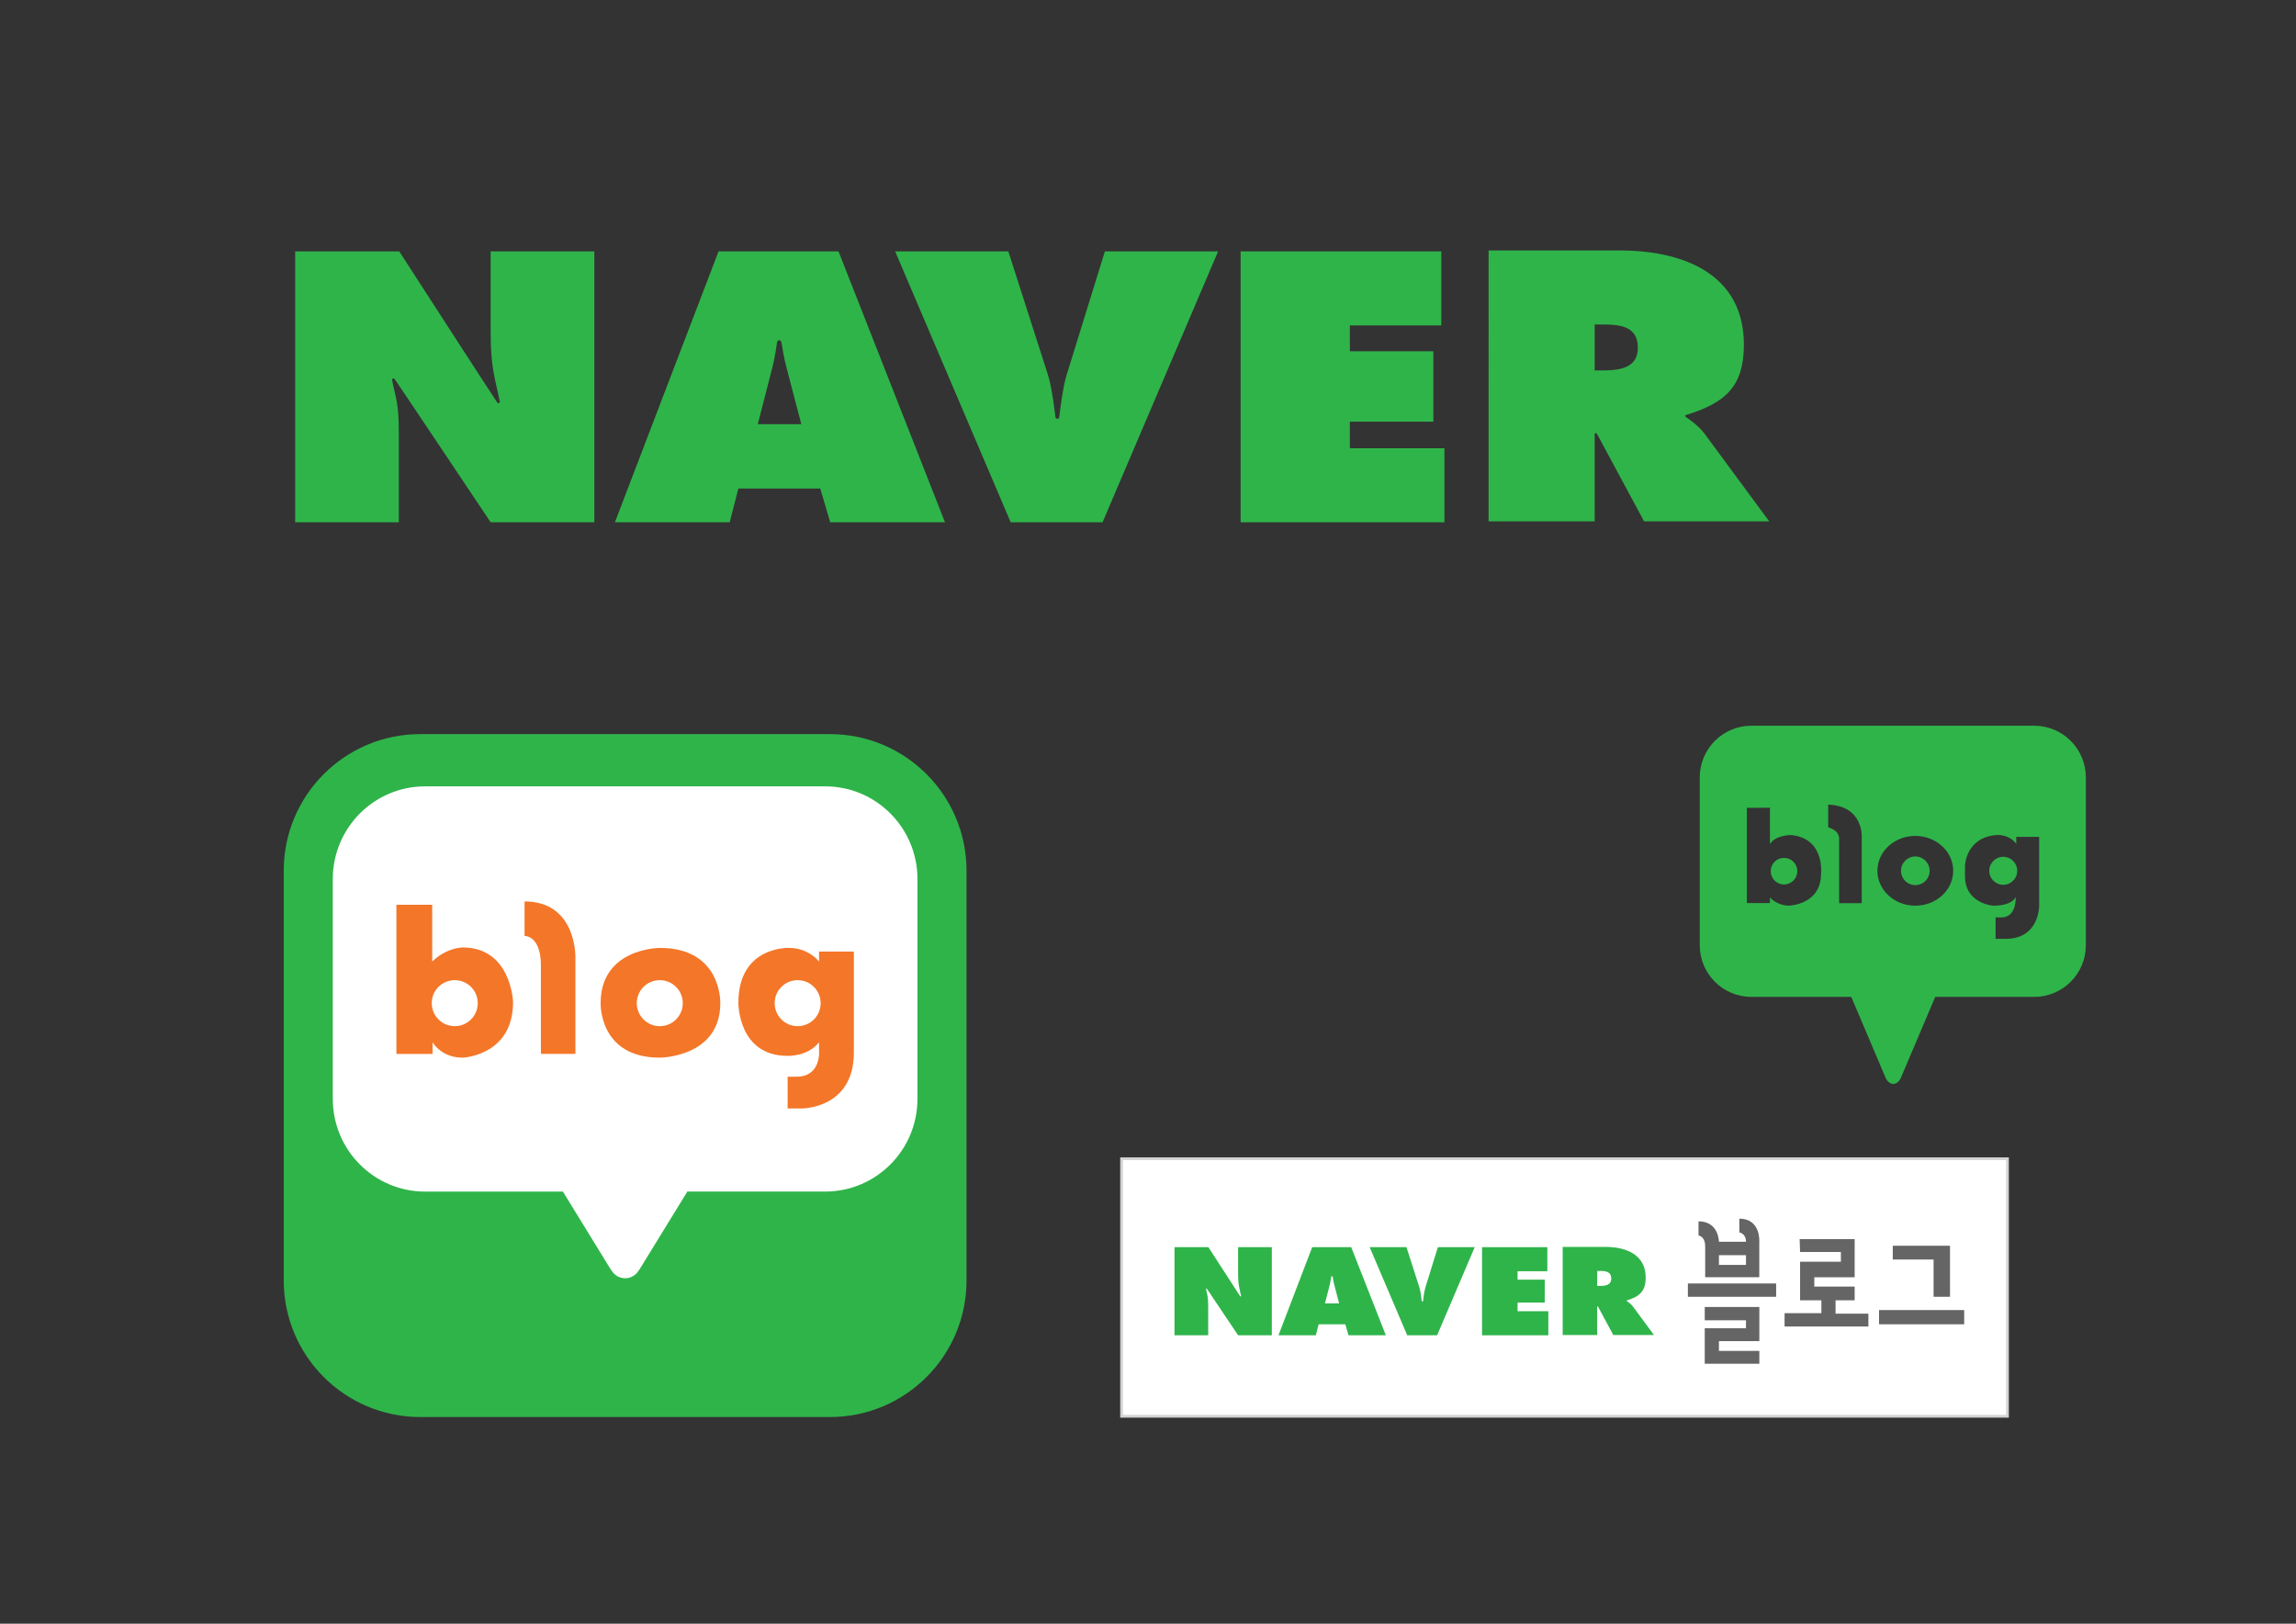 <?xml version="1.0" encoding="utf-8"?>
<!-- Generator: Adobe Illustrator 26.5.0, SVG Export Plug-In . SVG Version: 6.00 Build 0)  -->
<svg version="1.1" id="Layer_1" xmlns="http://www.w3.org/2000/svg" xmlns:xlink="http://www.w3.org/1999/xlink" x="0px" y="0px"
	 viewBox="0 0 841.89 595.28" style="enable-background:new 0 0 841.89 595.28;" xml:space="preserve">
<rect x="0" y="0" width="841.89" height="595.28" fill="#333333" stroke="none"/>
<style type="text/css">
	.st0{fill:#FFFFFF;stroke:#D1D3D4;stroke-miterlimit:10;}
	.st1{fill:#2FB44A;}
	.st2{fill:#656565;}
	.st3{fill:#FFFFFF;}
	.st4{fill:#F47628;}
</style>
<rect x="411.25" y="424.8" class="st0" width="324.85" height="94.44"/>
<g>
	<path class="st1" d="M430.66,457.23h12.42c0,0,11.27,17.44,11.61,17.91c0.34,0.47,0.38,0,0.38,0c-0.53-2.7-1.09-3.91-1.09-8.22
		v-9.69h12.37v32.31h-12.37c0,0-11.04-16.51-11.38-16.97c-0.33-0.46-0.38,0-0.38,0c0.43,2.23,0.8,2.6,0.8,6.47v10.5h-12.36V457.23z"
		/>
	<path class="st1" d="M485.84,477.84l1.68-6.55c0.36-1.33,0.62-3.23,0.62-3.23c0.04-0.29,0.44-0.29,0.52,0.01
		c0.07,0.45,0.27,1.82,0.65,3.19l1.72,6.59H485.84z M483.52,485.51h9.77l1.18,4.03h13.69l-12.7-32.31h-14.31l-12.36,32.31h13.69
		L483.52,485.51z"/>
	<path class="st1" d="M540.74,457.23l-13.78,32.31H516l-13.78-32.31h13.5l4.72,14.7c0.52,1.58,0.89,5.06,0.89,5.06
		c0.09,0.28,0.41,0.25,0.46,0c0,0,0.38-3.49,0.89-5.06l4.55-14.7H540.74z"/>
	<path class="st1" d="M543.43,457.23h23.94v8.83h-10.91v3.08h9.96v8.4h-9.96v3.17h11.28v8.83h-24.31V457.23z"/>
	<path class="st1" d="M585.66,465.95h0.99c2.23,0,4.16,0.3,4.16,2.79c0,2.4-2.13,2.7-4.25,2.7h-0.9V465.95z M573,489.43h12.65
		v-10.37c0,0,0.08-0.37,0.32,0l5.58,10.37h14.92l-7.75-10.5c-0.71-0.94-1.91-1.74-2.17-1.92c-0.27-0.19,0-0.26,0-0.26
		c4.81-1.46,6.89-3.51,6.89-8.4c0-8.13-6.8-11.22-14.82-11.22H573V489.43z"/>
</g>
<g>
	<path class="st1" d="M108.23,92.16h38.17c0,0,34.64,53.61,35.69,55.05c1.04,1.45,1.16,0,1.16,0c-1.62-8.29-3.34-12.02-3.34-25.28
		V92.16h38.02v99.32h-38.02c0,0-33.94-50.76-34.97-52.16c-1.01-1.4-1.16,0-1.16,0c1.31,6.86,2.46,7.99,2.46,19.89v32.27h-38.01
		V92.16z"/>
	<path class="st1" d="M277.86,155.51l5.18-20.15c1.11-4.08,1.9-9.94,1.9-9.94c0.14-0.9,1.37-0.9,1.59,0.03
		c0.23,1.39,0.82,5.61,1.99,9.81l5.3,20.25H277.86z M270.74,179.1h30.04l3.63,12.38h42.1l-39.05-99.32h-43.98l-38.01,99.32h42.09
		L270.74,179.1z"/>
	<path class="st1" d="M446.65,92.16l-42.37,99.32H370.6l-42.37-99.32h41.5l14.51,45.2c1.59,4.85,2.75,15.56,2.75,15.56
		c0.29,0.85,1.26,0.77,1.42,0c0,0,1.16-10.71,2.73-15.56l14-45.2H446.65z"/>
	<path class="st1" d="M454.91,92.16h73.58v27.14h-33.53v9.48h30.62v25.82h-30.62v9.74h34.68v27.14h-74.74V92.16z"/>
	<path class="st1" d="M584.73,118.96h3.04c6.85,0,12.79,0.91,12.79,8.56c0,7.37-6.55,8.29-13.06,8.29h-2.77V118.96z M545.83,191.14
		h38.89v-31.87c0,0,0.24-1.14,0.97,0l17.16,31.87h45.88l-23.81-32.28c-2.18-2.89-5.86-5.36-6.67-5.92c-0.82-0.57,0-0.81,0-0.81
		c14.79-4.5,21.19-10.79,21.19-25.82c0-25-20.91-34.49-45.57-34.49h-48.04V191.14z"/>
</g>
<path class="st2" d="M637.77,446.79v5.04c0,0,2.44,0.32,2.44,3.41h-9.92c0,0,0-7.48-7.48-7.48v5.2c0,0,2.44,0.16,2.44,4.07v11.22
	h19.84v-12.69C645.09,455.58,645.9,446.79,637.77,446.79z M640.21,463.74h-9.92v-3.58h9.92V463.74z"/>
<rect x="618.91" y="470.54" class="st2" width="32.36" height="4.88"/>
<polygon class="st2" points="625.09,479.16 645.11,479.16 645.11,491.68 630.29,491.68 630.29,495.26 645.11,495.26 645.11,499.97 
	625.09,499.97 625.09,486.96 640.21,486.96 640.21,484.04 625.09,484.04 "/>
<polygon class="st2" points="659.89,454.28 680.06,454.28 680.06,468.26 665.26,468.26 665.26,471.68 680.06,471.68 680.06,476.72 
	673.06,476.72 673.06,481.6 685.1,481.6 685.1,486.31 654.36,486.31 654.36,481.43 667.86,481.43 667.86,476.72 660.05,476.72 
	660.05,462.57 675.01,462.57 675.01,458.99 660.05,458.99 "/>
<polygon class="st2" points="694.04,456.71 694.04,461.76 709,461.76 709,475.42 715.02,475.42 715.02,456.71 "/>
<rect x="689" y="480.29" class="st2" width="31.22" height="5.21"/>
<path class="st1" d="M354.4,469.44c0,27.65-22.41,50.07-50.08,50.07H154.11c-27.65,0-50.07-22.42-50.07-50.07V319.22
	c0-27.66,22.42-50.08,50.07-50.08h150.21c27.67,0,50.08,22.42,50.08,50.08V469.44z"/>
<path class="st3" d="M302.55,288.29H155.89c-18.7,0-33.86,15.21-33.86,33.98v80.61c0,18.77,15.16,33.98,33.86,33.98h50.52
	l17.24,28.07c0,0,0.19,0.33,0.56,0.8c1.01,1.73,2.87,2.9,5.01,2.9c2.13,0,3.98-1.16,4.99-2.87c0.43-0.51,0.58-0.84,0.58-0.84
	l17.24-28.07h50.52c18.7,0,33.86-15.21,33.86-33.98v-80.61C336.41,303.5,321.25,288.29,302.55,288.29z"/>
<g>
	<g>
		<path class="st4" d="M169.64,347.35c0,0-5.85,0-11.16,5.17v-20.81h-13.13v54.68h13.26v-4.28c0,0,3.13,5.65,11.02,5.65
			c0,0,18.5-0.68,18.5-20.41C188.14,367.35,187.46,347.35,169.64,347.35z M166.75,376.21c-4.66,0-8.44-3.78-8.44-8.44
			c0-4.66,3.78-8.43,8.44-8.43c4.66,0,8.43,3.78,8.43,8.43C175.18,372.44,171.41,376.21,166.75,376.21z"/>
		<path class="st4" d="M192.35,330.48v12.65c0,0,5.99-0.27,5.99,10.88v32.37h12.65v-35.36
			C210.99,351.03,211.53,330.48,192.35,330.48z"/>
		<path class="st4" d="M241.93,347.52c0,0-21.69,0-21.69,20.25c0,0-0.7,19.98,21.69,19.98c0,0,22.19-0.03,22.19-19.98
			C264.11,367.78,264.83,347.52,241.93,347.52z M241.93,376.21c-4.66,0-8.44-3.78-8.44-8.44c0-4.66,3.78-8.43,8.44-8.43
			c4.66,0,8.43,3.78,8.43,8.43C250.36,372.44,246.59,376.21,241.93,376.21z"/>
		<path class="st4" d="M300.33,348.85v3.67c0,0-3.77-5-11.01-5c0,0-18.57-0.78-18.57,20.11c0,0-0.21,19.47,18.06,19.47
			c0,0,7.45,0.3,11.52-5v3.06c0,0,0.92,9.59-8.36,9.59h-3.16v11.63h5.1c0,0,19.18,0.21,19.18-20.5v-37.03H300.33z M292.48,376.21
			c-4.66,0-8.43-3.78-8.43-8.44c0-4.66,3.77-8.43,8.43-8.43c4.66,0,8.43,3.78,8.43,8.43C300.92,372.44,297.14,376.21,292.48,376.21z
			"/>
	</g>
</g>
<g>
	<path class="st1" d="M654.15,314.51c-2.69,0-4.87,2.18-4.87,4.87c0,2.69,2.18,4.88,4.87,4.88c2.69,0,4.88-2.18,4.88-4.88
		C659.03,316.69,656.84,314.51,654.15,314.51z"/>
	<path class="st1" d="M702.3,314c-2.9,0-5.25,2.35-5.25,5.25c0,2.9,2.35,5.25,5.25,5.25c2.9,0,5.25-2.35,5.25-5.25
		C707.55,316.35,705.2,314,702.3,314z"/>
	<path class="st1" d="M745.89,266.06H642.2c-10.46,0-18.94,8.48-18.94,18.94v61.54c0,10.46,8.48,18.94,18.94,18.94h36.62
		l12.46,29.35c0,0,0.86,2.54,2.93,2.54l0,0c2.08,0,2.93-2.54,2.93-2.54l12.46-29.35h36.29c10.46,0,18.94-8.48,18.94-18.94v-61.54
		C764.82,274.53,756.35,266.06,745.89,266.06z M667.73,320.45c-0.06,11.25-11.69,11.57-11.69,11.57c-4.5,0-7.04-2.98-7.04-2.98v2.03
		h-8.47v-34.93c-0.03-0.01-0.04-0.01,0-0.02v0.02c0.53,0.08,8.47-0.02,8.47-0.02v13.36c1.99-3.4,7.75-3.34,7.75-3.34
		C669.3,307.31,667.73,320.45,667.73,320.45z M682.65,307.21v23.92h-8.29v-23.68c0-3.22-4-4.12-4-4.12v-8.35
		C683.6,295.52,682.65,307.21,682.65,307.21z M702.3,332.04c-7.68,0-13.9-5.73-13.9-12.79c0-7.07,6.22-12.79,13.9-12.79
		c7.68,0,13.9,5.73,13.9,12.79C716.2,326.31,709.98,332.04,702.3,332.04z M747.72,332.04c0,0,0.12,12.15-12.23,12.15h-3.76v-7.87
		H734c0,0,5.19,0.48,5.13-7.52c0,0-1.01,3.24-8.29,3.24c0,0-10.32-0.74-10.32-10.81v-3.82c0,0,0.24-10.44,11.57-11.27
		c0,0,4.47-0.48,7.22,3.22v-2.56h8.41V332.04z"/>
	<path class="st1" d="M734.54,314.12c-2.83,0-5.13,2.3-5.13,5.13c0,2.83,2.3,5.13,5.13,5.13s5.13-2.3,5.13-5.13
		C739.67,316.41,737.37,314.12,734.54,314.12z"/>
</g>
</svg>
